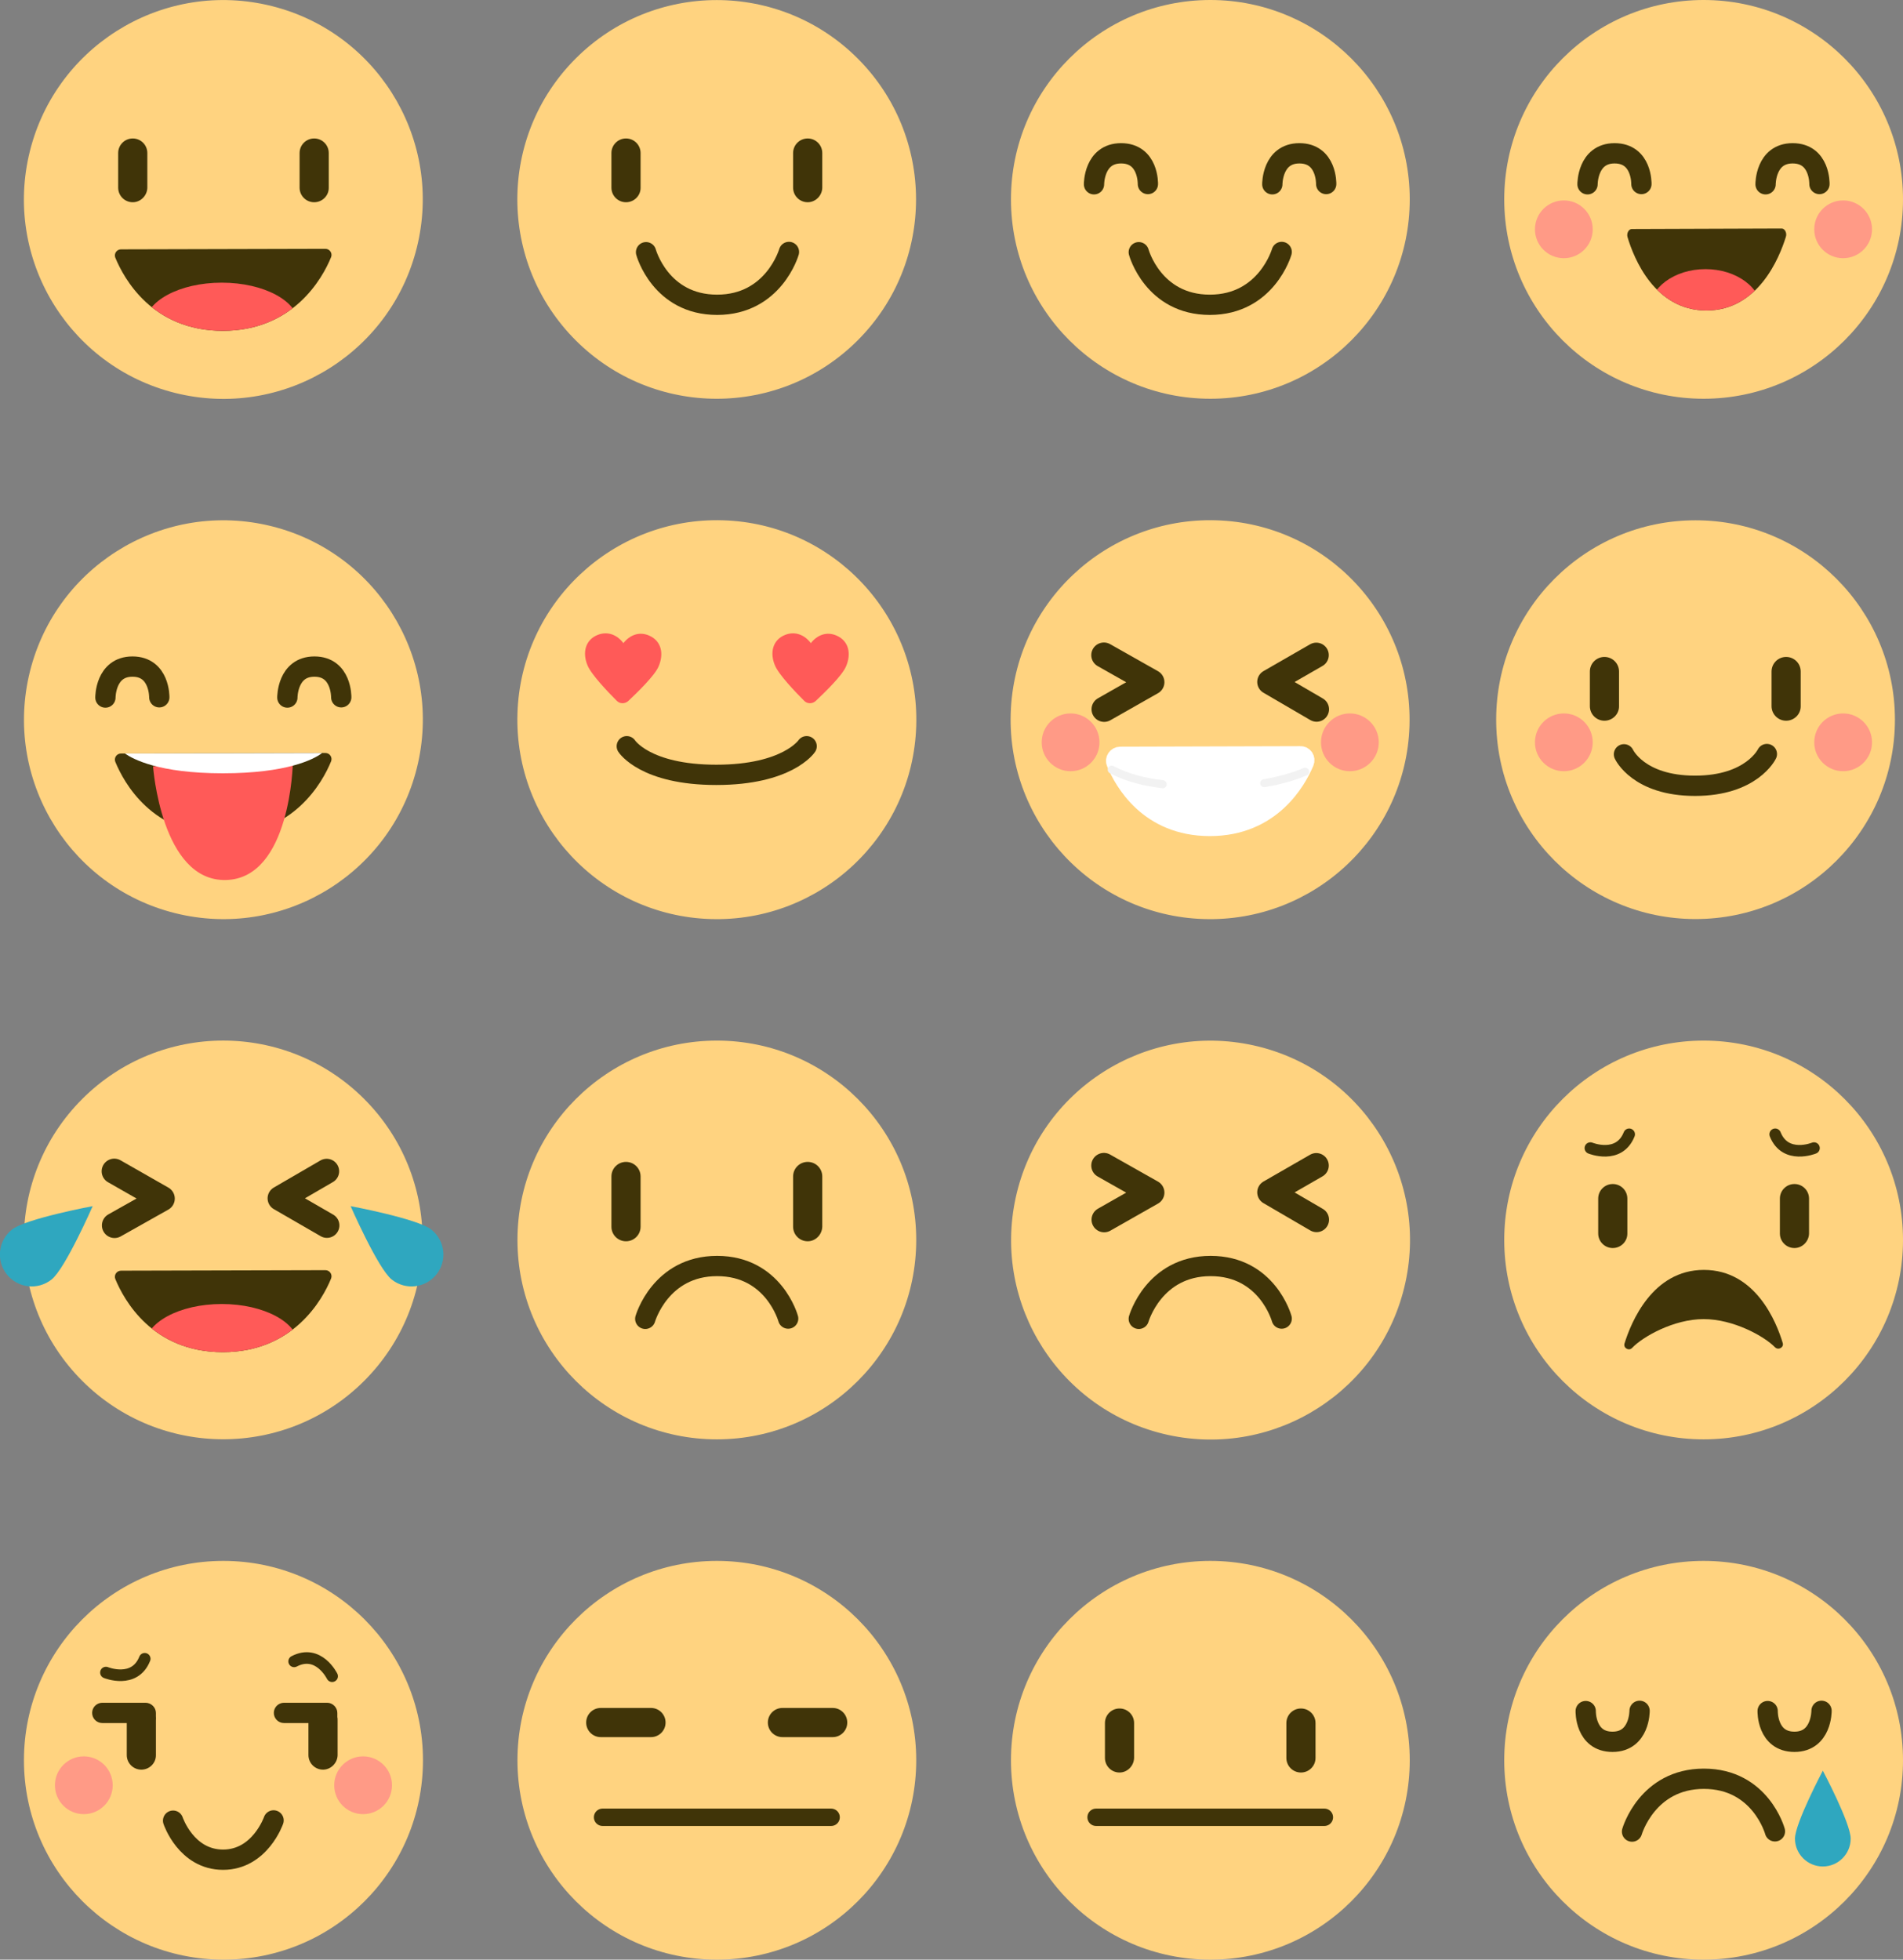 <?xml version="1.0" encoding="utf-8"?>
<!-- Generator: Adobe Illustrator 22.0.1, SVG Export Plug-In . SVG Version: 6.00 Build 0)  -->
<svg version="1.1" id="Layer_1" xmlns="http://www.w3.org/2000/svg" xmlns:xlink="http://www.w3.org/1999/xlink" x="0px" y="0px"
	 viewBox="0 0 731.1 752.9" style="enable-background:new 0 0 731.1 752.9;" xml:space="preserve">
<rect x="0" y="0" width="731.1" height="752.9" fill="#808080" stroke="none"/>
<style type="text/css">
	.st0{fill:#FFD380;}
	.st1{fill:none;stroke:#403408;stroke-width:7.793;stroke-linecap:round;stroke-miterlimit:10;}
	.st2{fill:#403408;}
	.st3{opacity:0.6;fill:#FF758A;}
	.st4{clip-path:url(#XMLID_2_);fill:#FF5A58;}
	.st5{fill:none;stroke:#403408;stroke-width:9.698;stroke-linecap:round;stroke-linejoin:round;stroke-miterlimit:10;}
	.st6{fill:none;stroke:#403408;stroke-width:9.586;stroke-linecap:round;stroke-linejoin:round;stroke-miterlimit:10;}
	.st7{fill:#2FA7BF;}
	.st8{clip-path:url(#XMLID_3_);fill:#FF5A58;}
	.st9{fill:none;stroke:#403408;stroke-width:4.453;stroke-linecap:round;stroke-miterlimit:10;}
	.st10{fill:none;stroke:#403408;stroke-width:6.679;stroke-linecap:round;stroke-miterlimit:10;}
	.st11{fill:#FF5A58;}
	.st12{clip-path:url(#XMLID_5_);fill:#FF5A58;}
	.st13{clip-path:url(#XMLID_6_);fill:#FFFFFF;}
	.st14{fill:#FFFFFF;stroke:#FFFFFF;stroke-width:6.85;stroke-linecap:round;stroke-miterlimit:10;}
	.st15{fill:none;stroke:#F2F2F2;stroke-width:3.077;stroke-linecap:round;stroke-miterlimit:10;}
</style>
<g id="XMLID_123_">
	<g id="XMLID_287_">
		<g id="XMLID_293_">
			<path id="XMLID_295_" class="st0" d="M541.6,76.6c0,42.3-34.3,76.6-76.6,76.6c-42.3,0-76.6-34.3-76.6-76.6
				c0-42.3,34.3-76.6,76.6-76.6C507.2,0,541.6,34.3,541.6,76.6z"/>
		</g>
		<g id="XMLID_289_">
			<path id="XMLID_292_" class="st1" d="M488.8,70.8c0,0-0.1-11.9,10.4-11.9c10.6,0,10.3,11.8,10.3,11.8"/>
			<path id="XMLID_291_" class="st1" d="M420.3,70.8c0,0-0.1-11.9,10.4-11.9c10.6,0,10.3,11.8,10.3,11.8"/>
		</g>
		<path id="XMLID_288_" class="st1" d="M492.4,96.8c0,0-5.8,20.3-27.6,20.3c-21.8,0-27.3-20.2-27.3-20.2"/>
	</g>
	<g id="XMLID_280_">
		<g id="XMLID_285_">
			
				<ellipse id="XMLID_286_" transform="matrix(0.707 -0.707 0.707 0.707 26.477 217.167)" class="st0" cx="275.4" cy="76.6" rx="76.6" ry="76.6"/>
		</g>
		<g id="XMLID_282_">
			<path id="XMLID_284_" class="st2" d="M240.5,77.7L240.5,77.7c-3.1,0-5.6-2.5-5.6-5.6V58.8c0-3.1,2.5-5.6,5.6-5.6l0,0
				c3.1,0,5.6,2.5,5.6,5.6v13.4C246.1,75.2,243.6,77.7,240.5,77.7z"/>
			<path id="XMLID_283_" class="st2" d="M310.3,77.7L310.3,77.7c-3.1,0-5.6-2.5-5.6-5.6V58.8c0-3.1,2.5-5.6,5.6-5.6l0,0
				c3.1,0,5.6,2.5,5.6,5.6v13.4C315.8,75.2,313.3,77.7,310.3,77.7z"/>
		</g>
		<path id="XMLID_281_" class="st1" d="M303.1,96.8c0,0-5.8,20.3-27.6,20.3c-21.8,0-27.3-20.2-27.3-20.2"/>
	</g>
	<g id="XMLID_269_">
		<g id="XMLID_277_">
			<g id="XMLID_278_">
				<path id="XMLID_279_" class="st0" d="M728,276.5c0,42.3-34.3,76.6-76.6,76.6c-42.3,0-76.6-34.3-76.6-76.6
					c0-42.3,34.3-76.6,76.6-76.6C693.6,199.9,728,234.2,728,276.5z"/>
			</g>
		</g>
		<g id="XMLID_274_">
			<path id="XMLID_276_" class="st2" d="M616.4,276.9L616.4,276.9c-3.1,0-5.6-2.5-5.6-5.6V258c0-3.1,2.5-5.6,5.6-5.6l0,0
				c3.1,0,5.6,2.5,5.6,5.6v13.4C622,274.4,619.5,276.9,616.4,276.9z"/>
			<path id="XMLID_275_" class="st2" d="M686.2,276.9L686.2,276.9c-3.1,0-5.6-2.5-5.6-5.6V258c0-3.1,2.5-5.6,5.6-5.6l0,0
				c3.1,0,5.6,2.5,5.6,5.6v13.4C691.8,274.4,689.3,276.9,686.2,276.9z"/>
		</g>
		<path id="XMLID_273_" class="st1" d="M678.8,289.7c0,0-5.8,12.2-27.6,12.2c-21.8,0-27.3-12.1-27.3-12.1"/>
		<g id="XMLID_270_">
			<circle id="XMLID_272_" class="st3" cx="600.8" cy="285.2" r="11.1"/>
			<circle id="XMLID_271_" class="st3" cx="708.1" cy="285.2" r="11.1"/>
		</g>
	</g>
	<g id="XMLID_258_">
		<g id="XMLID_267_">
			
				<ellipse id="XMLID_268_" transform="matrix(0.218 -0.976 0.976 0.218 -7.664 143.68)" class="st0" cx="85.8" cy="76.6" rx="76.6" ry="76.6"/>
		</g>
		<g id="XMLID_264_">
			<path id="XMLID_266_" class="st2" d="M51,77.7L51,77.7c-3.1,0-5.6-2.5-5.6-5.6V58.8c0-3.1,2.5-5.6,5.6-5.6l0,0
				c3.1,0,5.6,2.5,5.6,5.6v13.4C56.5,75.2,54,77.7,51,77.7z"/>
			<path id="XMLID_265_" class="st2" d="M120.7,77.7L120.7,77.7c-3.1,0-5.6-2.5-5.6-5.6V58.8c0-3.1,2.5-5.6,5.6-5.6l0,0
				c3.1,0,5.6,2.5,5.6,5.6v13.4C126.3,75.2,123.8,77.7,120.7,77.7z"/>
		</g>
		<g id="XMLID_259_">
			<path id="XMLID_263_" class="st2" d="M46.5,95.8c-1.7,0-2.8,1.7-2.2,3.2c3.3,8,14.2,28.1,41.3,28.1c27.1,0,38.3-20.2,41.6-28.3
				c0.6-1.5-0.5-3.2-2.2-3.2L46.5,95.8z"/>
			<g id="XMLID_260_">
				<defs>
					<path id="XMLID_261_" d="M46.5,95.8c-1.7,0-2.8,1.7-2.2,3.2c3.3,8,14.2,28.1,41.3,28.1c27.1,0,38.3-20.2,41.6-28.3
						c0.6-1.5-0.5-3.2-2.2-3.2L46.5,95.8z"/>
				</defs>
				<clipPath id="XMLID_2_">
					<use xlink:href="#XMLID_261_"  style="overflow:visible;"/>
				</clipPath>
				<ellipse id="XMLID_262_" class="st4" cx="85.2" cy="124.6" rx="29.5" ry="16"/>
			</g>
		</g>
	</g>
	<g id="XMLID_245_">
		<g id="XMLID_256_">
			
				<ellipse id="XMLID_257_" transform="matrix(0.707 -0.707 0.707 0.707 -311.721 200.225)" class="st0" cx="85.8" cy="476.4" rx="76.6" ry="76.6"/>
		</g>
		<g id="XMLID_253_">
			<polyline id="XMLID_255_" class="st5" points="43.9,450 62.3,460.5 44,470.8 			"/>
			<polyline id="XMLID_254_" class="st6" points="125.6,470.8 107.6,460.4 125.5,450 			"/>
		</g>
		<path id="XMLID_252_" class="st7" d="M165.7,472.4c5.3,4.2,6.2,11.9,2,17.2c-4.2,5.3-11.9,6.2-17.2,2
			c-5.3-4.2-15.8-28.2-15.8-28.2S160.4,468.2,165.7,472.4z"/>
		<path id="XMLID_251_" class="st7" d="M4.6,472.4c-5.3,4.2-6.2,11.9-2,17.2c4.2,5.3,11.9,6.2,17.2,2c5.3-4.2,15.8-28.2,15.8-28.2
			S9.9,468.2,4.6,472.4z"/>
		<g id="XMLID_246_">
			<path id="XMLID_250_" class="st2" d="M46.5,488.2c-1.7,0-2.8,1.7-2.2,3.2c3.3,8,14.2,28.1,41.3,28.1c27.1,0,38.3-20.2,41.6-28.3
				c0.6-1.5-0.5-3.2-2.2-3.2L46.5,488.2z"/>
			<g id="XMLID_247_">
				<defs>
					<path id="XMLID_248_" d="M46.5,488.2c-1.7,0-2.8,1.7-2.2,3.2c3.3,8,14.2,28.1,41.3,28.1c27.1,0,38.3-20.2,41.6-28.3
						c0.6-1.5-0.5-3.2-2.2-3.2L46.5,488.2z"/>
				</defs>
				<clipPath id="XMLID_3_">
					<use xlink:href="#XMLID_248_"  style="overflow:visible;"/>
				</clipPath>
				<ellipse id="XMLID_249_" class="st8" cx="85.2" cy="517" rx="29.5" ry="16"/>
			</g>
		</g>
	</g>
	<g id="XMLID_230_">
		<g id="XMLID_243_">
			<path id="XMLID_244_" class="st0" d="M731.1,476.4c0,42.3-34.3,76.6-76.6,76.6c-42.3,0-76.6-34.3-76.6-76.6
				c0-42.3,34.3-76.6,76.6-76.6C696.8,399.8,731.1,434.1,731.1,476.4z"/>
		</g>
		<g id="XMLID_240_">
			<path id="XMLID_242_" class="st2" d="M619.6,479.5L619.6,479.5c-3.1,0-5.6-2.5-5.6-5.6v-13.4c0-3.1,2.5-5.6,5.6-5.6l0,0
				c3.1,0,5.6,2.5,5.6,5.6V474C625.2,477,622.7,479.5,619.6,479.5z"/>
			<path id="XMLID_241_" class="st2" d="M689.4,479.5L689.4,479.5c-3.1,0-5.6-2.5-5.6-5.6v-13.4c0-3.1,2.5-5.6,5.6-5.6l0,0
				c3.1,0,5.6,2.5,5.6,5.6V474C694.9,477,692.4,479.5,689.4,479.5z"/>
		</g>
		<g id="XMLID_238_">
			<path id="XMLID_239_" class="st9" d="M611,441.1c0,0,11,4.5,14.9-5.3"/>
		</g>
		<g id="XMLID_236_">
			<path id="XMLID_237_" class="st9" d="M696.9,441.1c0,0-11,4.5-14.9-5.3"/>
		</g>
		<g id="XMLID_231_">
			<g id="XMLID_234_">
				<defs>
					<path id="XMLID_235_" d="M681.9,517.6c1.3,1.3,3.5,0.1,3-1.6c0,0,0,0,0,0c-2.4-8-10.4-28.1-30.3-28.1
						c-19.8,0-28,20.2-30.5,28.3c0,0,0,0,0,0c-0.5,1.8,1.8,3,3,1.6c4-4.2,15.9-11,27.4-11C666,506.8,677.8,513.4,681.9,517.6z"/>
				</defs>
				<use xlink:href="#XMLID_235_"  style="overflow:visible;fill:#403408;"/>
				<clipPath id="XMLID_4_">
					<use xlink:href="#XMLID_235_"  style="overflow:visible;"/>
				</clipPath>
			</g>
		</g>
	</g>
	<g id="XMLID_223_">
		<g id="XMLID_228_">
			<path id="XMLID_229_" class="st0" d="M352,676.3c0,42.3-34.3,76.6-76.6,76.6c-42.3,0-76.6-34.3-76.6-76.6
				c0-42.3,34.3-76.6,76.6-76.6C317.7,599.7,352,634,352,676.3z"/>
		</g>
		<g id="XMLID_225_">
			<path id="XMLID_227_" class="st2" d="M255.7,661.8L255.7,661.8c0,3.1-2.5,5.6-5.6,5.6h-19.3c-3.1,0-5.6-2.5-5.6-5.6l0,0
				c0-3.1,2.5-5.6,5.6-5.6h19.3C253.2,656.2,255.7,658.7,255.7,661.8z"/>
			<path id="XMLID_226_" class="st2" d="M325.5,661.8L325.5,661.8c0,3.1-2.5,5.6-5.6,5.6h-19.3c-3.1,0-5.6-2.5-5.6-5.6l0,0
				c0-3.1,2.5-5.6,5.6-5.6h19.3C323,656.2,325.5,658.7,325.5,661.8z"/>
		</g>
		<line id="XMLID_224_" class="st10" x1="231.5" y1="698.2" x2="319.3" y2="698.2"/>
	</g>
	<g id="XMLID_208_">
		<g id="XMLID_221_">
			<path id="XMLID_222_" class="st0" d="M162.5,676.3c0,42.3-34.3,76.6-76.6,76.6S9.2,718.6,9.2,676.3c0-42.3,34.3-76.6,76.6-76.6
				S162.5,634,162.5,676.3z"/>
		</g>
		<g id="XMLID_216_">
			<path id="XMLID_220_" class="st2" d="M54.3,679.9L54.3,679.9c-3.1,0-5.6-2.5-5.6-5.6V661c0-3.1,2.5-5.6,5.6-5.6l0,0
				c3.1,0,5.6,2.5,5.6,5.6v13.4C59.9,677.4,57.4,679.9,54.3,679.9z"/>
			<path id="XMLID_219_" class="st2" d="M124.1,679.9L124.1,679.9c-3.1,0-5.6-2.5-5.6-5.6V661c0-3.1,2.5-5.6,5.6-5.6l0,0
				c3.1,0,5.6,2.5,5.6,5.6v13.4C129.6,677.4,127.1,679.9,124.1,679.9z"/>
			<path id="XMLID_218_" class="st2" d="M129.6,658.1v2.3c0,0.9-0.7,1.6-1.6,1.6h-18.9c-2.2,0-3.9-1.8-3.9-3.9l0,0
				c0-2.2,1.8-3.9,3.9-3.9h16.6C127.8,654.2,129.6,656,129.6,658.1z"/>
			<path id="XMLID_217_" class="st2" d="M59.9,658.1v2c0,1-0.9,1.9-1.9,1.9H39.3c-2.2,0-3.9-1.8-3.9-3.9l0,0c0-2.2,1.8-3.9,3.9-3.9
				h16.6C58.1,654.2,59.9,656,59.9,658.1z"/>
		</g>
		<path id="XMLID_215_" class="st1" d="M105.1,699.4c0,0-5.2,15.1-19.4,15.1c-14.2,0-19.2-15-19.2-15"/>
		<g id="XMLID_212_">
			<circle id="XMLID_214_" class="st3" cx="32.2" cy="685.9" r="11.1"/>
			<circle id="XMLID_213_" class="st3" cx="139.5" cy="685.9" r="11.1"/>
		</g>
		<g id="XMLID_209_">
			<path id="XMLID_211_" class="st9" d="M40.7,642.6c0,0,11,4.5,14.9-5.3"/>
			<path id="XMLID_210_" class="st9" d="M113,638.3c9.4-4.9,14.6,5.7,14.6,5.7"/>
		</g>
	</g>
	<g id="XMLID_199_">
		<g id="XMLID_206_">
			<path id="XMLID_207_" class="st0" d="M352,278.9c-1.3,42.3-36.7,75.5-79,74.2c-42.3-1.3-75.5-36.7-74.2-79
				c1.3-42.3,36.7-75.5,79-74.2C320.1,201.2,353.3,236.6,352,278.9z"/>
		</g>
		<path id="XMLID_205_" class="st1" d="M309.9,286.7c0,0-7.3,11-34.7,11c-27.4,0-34.4-11-34.4-11"/>
		<g id="XMLID_200_">
			<g id="XMLID_203_">
				<path id="XMLID_204_" class="st11" d="M301.7,243.9c3.9-1.5,7.5,0.1,9.8,3.2c2.4-3.1,6.1-4.6,9.9-2.9c4.8,2.1,5.7,7.1,3.6,11.9
					c-1.5,3.5-8.1,9.9-11.6,13.2c-1.3,1.2-3.3,1.2-4.5-0.1c-3.4-3.4-9.8-10.1-11.2-13.6C295.7,250.8,296.8,245.8,301.7,243.9z"/>
			</g>
			<g id="XMLID_201_">
				<path id="XMLID_202_" class="st11" d="M229.7,243.9c3.9-1.5,7.5,0.1,9.8,3.2c2.4-3.1,6.1-4.6,9.9-2.9c4.8,2.1,5.7,7.1,3.6,11.9
					c-1.5,3.5-8.1,9.9-11.6,13.2c-1.3,1.2-3.3,1.2-4.5-0.1c-3.4-3.4-9.8-10.1-11.2-13.6C223.7,250.8,224.8,245.8,229.7,243.9z"/>
			</g>
		</g>
	</g>
	<g id="XMLID_185_">
		<g id="XMLID_197_">
			<path id="XMLID_198_" class="st0" d="M731.1,76.6c0,42.3-34.3,76.6-76.6,76.6c-42.3,0-76.6-34.3-76.6-76.6
				c0-42.3,34.3-76.6,76.6-76.6C696.8,0,731.1,34.3,731.1,76.6z"/>
		</g>
		<g id="XMLID_192_">
			<path id="XMLID_196_" class="st2" d="M626.9,88c-1.2,0-2.1,1.7-1.6,3.2c2.4,8,10.4,28.1,30.3,28.1c19.8,0,28-20.2,30.5-28.3
				c0.5-1.5-0.4-3.2-1.6-3.2L626.9,88z"/>
			<g id="XMLID_193_">
				<defs>
					<path id="XMLID_194_" d="M626.9,88c-1.2,0-2.1,1.7-1.6,3.2c2.4,8,10.4,28.1,30.3,28.1c19.8,0,28-20.2,30.5-28.3
						c0.5-1.5-0.4-3.2-1.6-3.2L626.9,88z"/>
				</defs>
				<clipPath id="XMLID_5_">
					<use xlink:href="#XMLID_194_"  style="overflow:visible;"/>
				</clipPath>
				<ellipse id="XMLID_195_" class="st12" cx="655.2" cy="119.4" rx="21.6" ry="16"/>
			</g>
		</g>
		<g id="XMLID_189_">
			<path id="XMLID_191_" class="st1" d="M678.3,70.8c0,0-0.1-11.9,10.4-11.9c10.6,0,10.3,11.8,10.3,11.8"/>
			<path id="XMLID_190_" class="st1" d="M609.9,70.8c0,0-0.1-11.9,10.4-11.9c10.6,0,10.3,11.8,10.3,11.8"/>
		</g>
		<g id="XMLID_186_">
			<circle id="XMLID_188_" class="st3" cx="600.8" cy="88.1" r="11.1"/>
			<circle id="XMLID_187_" class="st3" cx="708.1" cy="88.1" r="11.1"/>
		</g>
	</g>
	<g id="XMLID_172_">
		<g id="XMLID_183_">
			
				<ellipse id="XMLID_184_" transform="matrix(0.218 -0.976 0.976 0.218 -202.738 299.976)" class="st0" cx="85.8" cy="276.5" rx="76.6" ry="76.6"/>
		</g>
		<g id="XMLID_180_">
			<path id="XMLID_182_" class="st1" d="M40.5,268c0,0-0.1-11.9,10.4-11.9s10.3,11.8,10.3,11.8"/>
			<path id="XMLID_181_" class="st1" d="M110.4,268c0,0-0.1-11.9,10.4-11.9s10.3,11.8,10.3,11.8"/>
		</g>
		<g id="XMLID_173_">
			<g id="XMLID_178_">
				<path id="XMLID_179_" class="st2" d="M46.5,289.5c-1.7,0-2.8,1.7-2.2,3.2c3.3,8,14.2,28.1,41.3,28.1c27.1,0,38.3-20.2,41.6-28.3
					c0.6-1.5-0.5-3.2-2.2-3.2L46.5,289.5z"/>
			</g>
			<path id="XMLID_177_" class="st11" d="M58.8,294.4c0,0,3.1,44.3,28,43.7c24.9-0.6,25.7-45,25.7-45"/>
			<g id="XMLID_174_">
				<defs>
					<path id="XMLID_175_" d="M46.5,289.5c-1.7,0-2.8,1.7-2.2,3.2c3.3,8,14.2,28.1,41.3,28.1c27.1,0,38.3-20.2,41.6-28.3
						c0.6-1.5-0.5-3.2-2.2-3.2L46.5,289.5z"/>
				</defs>
				<clipPath id="XMLID_6_">
					<use xlink:href="#XMLID_175_"  style="overflow:visible;"/>
				</clipPath>
				<path id="XMLID_176_" class="st13" d="M50,288.6c-1.5,0-2.6,0.5-2,0.9c3,2.1,12.9,7.6,37.6,7.6c24.7,0,34.9-5.4,37.9-7.6
					c0.6-0.4-0.5-0.9-2-0.9L50,288.6z"/>
			</g>
		</g>
	</g>
	<g id="XMLID_159_">
		<g id="XMLID_170_">
			<path id="XMLID_171_" class="st0" d="M541.5,278.9c-1.3,42.3-36.7,75.5-79,74.2c-42.3-1.3-75.5-36.7-74.2-79
				c1.3-42.3,36.7-75.5,79-74.2C509.6,201.2,542.8,236.6,541.5,278.9z"/>
		</g>
		<path id="XMLID_169_" class="st14" d="M430.4,290.3c-1.5,0-2.5,1.5-1.9,2.8c2.9,7,12.5,24.7,36.3,24.7c23.8,0,33.6-17.8,36.6-24.9
			c0.6-1.4-0.4-2.9-1.9-2.8L430.4,290.3z"/>
		<path id="XMLID_168_" class="st15" d="M446.7,301.3c-6.8-0.8-13.5-2.4-19.6-5.6"/>
		<path id="XMLID_167_" class="st15" d="M501.4,296.5c-5,2.1-10.3,3.5-15.7,4.4"/>
		<g id="XMLID_164_">
			<circle id="XMLID_166_" class="st3" cx="411.3" cy="285.2" r="11.1"/>
			<circle id="XMLID_165_" class="st3" cx="518.6" cy="285.2" r="11.1"/>
		</g>
		<g id="XMLID_160_">
			<polyline id="XMLID_162_" class="st5" points="424.1,251.7 442.5,262.1 424.2,272.5 			"/>
			<polyline id="XMLID_161_" class="st6" points="505.8,272.5 487.8,262 505.7,251.7 			"/>
		</g>
	</g>
	<g id="XMLID_152_">
		<g id="XMLID_157_">
			<path id="XMLID_158_" class="st0" d="M352,476.4c0,42.3-34.3,76.6-76.6,76.6c-42.3,0-76.6-34.3-76.6-76.6
				c0-42.3,34.3-76.6,76.6-76.6C317.7,399.8,352,434.1,352,476.4z"/>
		</g>
		<g id="XMLID_154_">
			<path id="XMLID_156_" class="st2" d="M240.5,476.9L240.5,476.9c-3.1,0-5.6-2.5-5.6-5.6v-19.3c0-3.1,2.5-5.6,5.6-5.6l0,0
				c3.1,0,5.6,2.5,5.6,5.6v19.3C246.1,474.4,243.6,476.9,240.5,476.9z"/>
			<path id="XMLID_155_" class="st2" d="M310.3,476.9L310.3,476.9c-3.1,0-5.6-2.5-5.6-5.6v-19.3c0-3.1,2.5-5.6,5.6-5.6l0,0
				c3.1,0,5.6,2.5,5.6,5.6v19.3C315.8,474.4,313.3,476.9,310.3,476.9z"/>
		</g>
		<path id="XMLID_153_" class="st1" d="M247.9,506.7c0,0,5.8-20.3,27.6-20.3c21.8,0,27.3,20.2,27.3,20.2"/>
	</g>
	<g id="XMLID_138_">
		<g id="XMLID_150_">
			<path id="XMLID_151_" class="st0" d="M731.1,676.3c0,42.3-34.3,76.6-76.6,76.6c-42.3,0-76.6-34.3-76.6-76.6
				c0-42.3,34.3-76.6,76.6-76.6C696.8,599.7,731.1,634,731.1,676.3z"/>
		</g>
		<path id="XMLID_149_" class="st7" d="M711,706.4c0,5.9-4.8,10.7-10.7,10.7c-5.9,0-10.7-4.8-10.7-10.7c0-5.9,10.7-26.1,10.7-26.1
			S711,700.5,711,706.4z"/>
		<g id="XMLID_140_">
			<path id="XMLID_142_" class="st1" d="M699.8,657.3c0,0,0.1,11.9-10.4,11.9c-10.6,0-10.3-11.8-10.3-11.8"/>
			<path id="XMLID_141_" class="st1" d="M629.9,657.3c0,0,0.1,11.9-10.4,11.9c-10.6,0-10.3-11.8-10.3-11.8"/>
		</g>
		<path id="XMLID_139_" class="st1" d="M627,703.7c0,0,5.8-20.3,27.6-20.3c21.8,0,27.3,20.2,27.3,20.2"/>
	</g>
	<g id="XMLID_131_">
		<g id="XMLID_136_">
			
				<ellipse id="XMLID_137_" transform="matrix(0.214 -0.977 0.977 0.214 -99.856 828.708)" class="st0" cx="464.9" cy="476.4" rx="76.6" ry="76.6"/>
		</g>
		<g id="XMLID_133_">
			<polyline id="XMLID_135_" class="st5" points="424.1,447.8 442.5,458.2 424.2,468.6 			"/>
			<polyline id="XMLID_134_" class="st6" points="505.8,468.6 487.8,458.1 505.7,447.8 			"/>
		</g>
		<path id="XMLID_132_" class="st1" d="M437.5,506.7c0,0,5.8-20.3,27.6-20.3c21.8,0,27.3,20.2,27.3,20.2"/>
	</g>
	<g id="XMLID_124_">
		<g id="XMLID_129_">
			<path id="XMLID_130_" class="st0" d="M541.6,676.3c0,42.3-34.3,76.6-76.6,76.6s-76.6-34.3-76.6-76.6c0-42.3,34.3-76.6,76.6-76.6
				S541.6,634,541.6,676.3z"/>
		</g>
		<g id="XMLID_126_">
			<path id="XMLID_128_" class="st2" d="M430.1,681L430.1,681c-3.1,0-5.6-2.5-5.6-5.6v-13.4c0-3.1,2.5-5.6,5.6-5.6l0,0
				c3.1,0,5.6,2.5,5.6,5.6v13.4C435.6,678.5,433.1,681,430.1,681z"/>
			<path id="XMLID_127_" class="st2" d="M499.8,681L499.8,681c-3.1,0-5.6-2.5-5.6-5.6v-13.4c0-3.1,2.5-5.6,5.6-5.6l0,0
				c3.1,0,5.6,2.5,5.6,5.6v13.4C505.4,678.5,502.9,681,499.8,681z"/>
		</g>
		<line id="XMLID_125_" class="st10" x1="421.1" y1="698.2" x2="508.8" y2="698.2"/>
	</g>
</g>
</svg>
